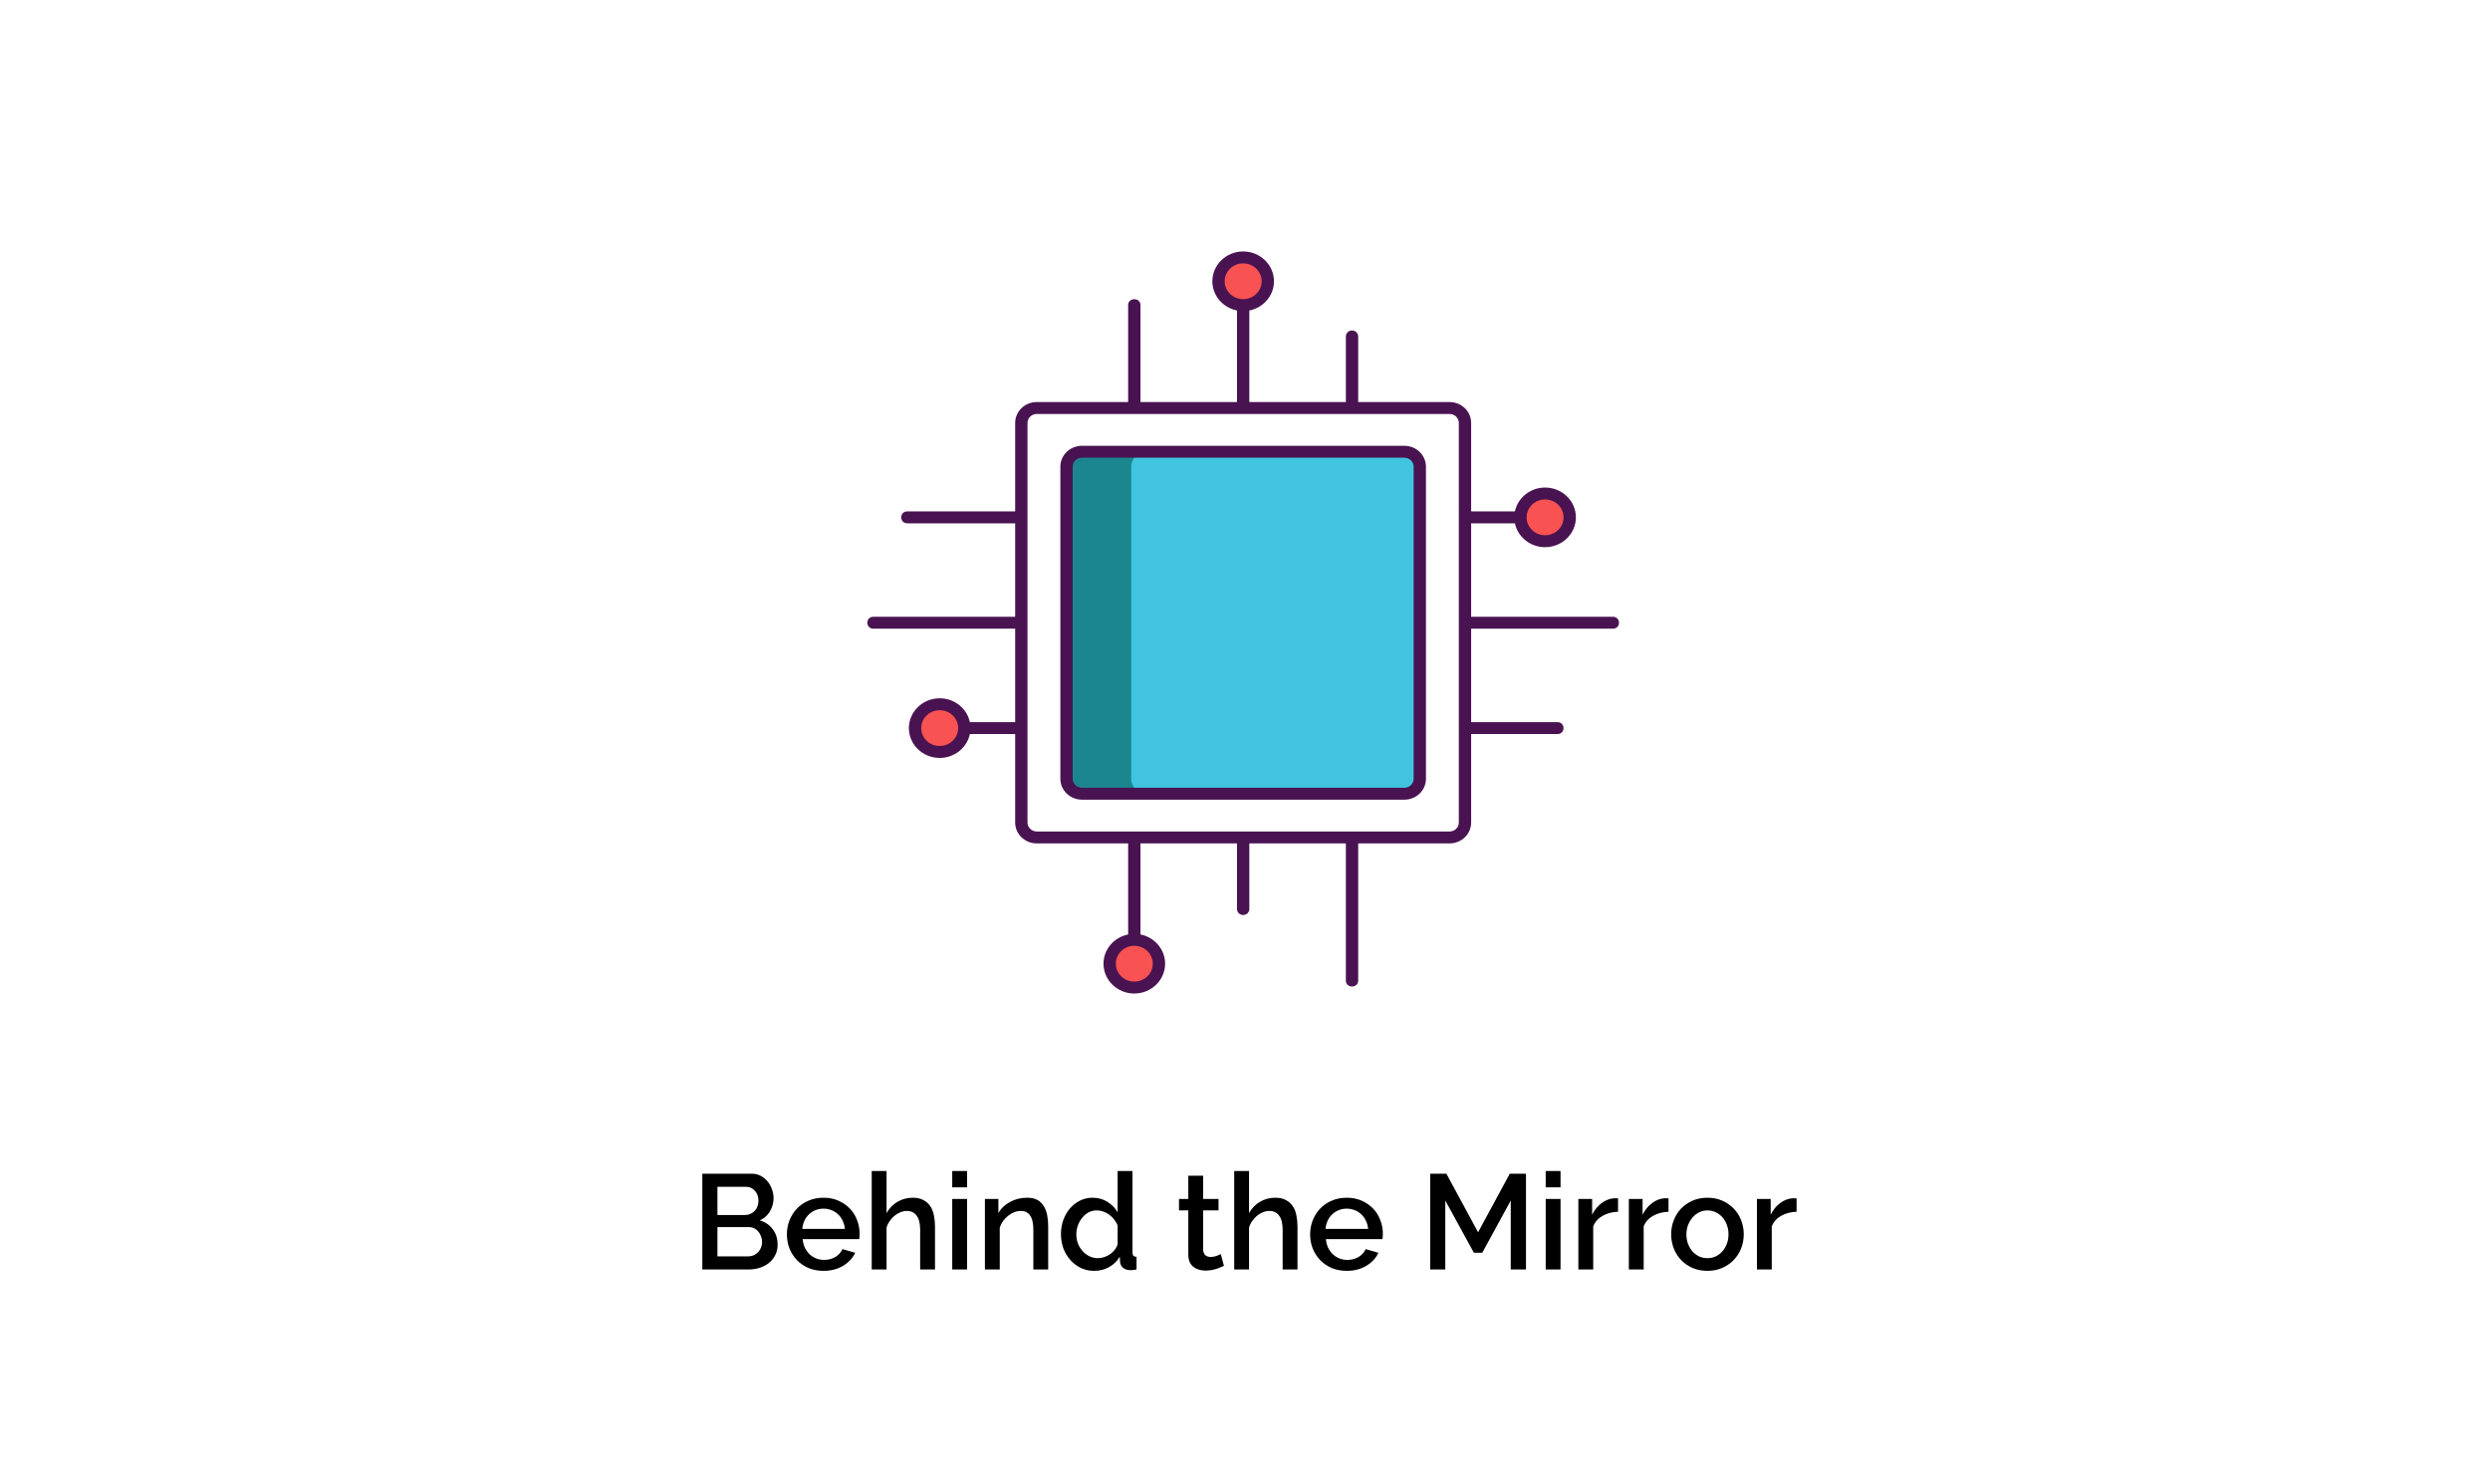 <svg width="406" height="242" viewBox="0 0 406 242" fill="none" xmlns="http://www.w3.org/2000/svg">
<g filter="url(#filter0_d)">
<rect x="4" width="398" height="234" fill="white"/>
</g>
<path d="M126.791 202.974C126.791 203.605 126.659 204.169 126.395 204.668C126.146 205.167 125.801 205.592 125.361 205.944C124.936 206.281 124.43 206.545 123.843 206.736C123.256 206.912 122.633 207 121.973 207H114.515V191.38H122.567C123.11 191.38 123.601 191.497 124.041 191.732C124.481 191.967 124.855 192.275 125.163 192.656C125.471 193.023 125.706 193.448 125.867 193.932C126.043 194.401 126.131 194.878 126.131 195.362C126.131 196.125 125.933 196.843 125.537 197.518C125.156 198.178 124.606 198.669 123.887 198.992C124.782 199.256 125.486 199.74 125.999 200.444C126.527 201.133 126.791 201.977 126.791 202.974ZM124.261 202.512C124.261 202.189 124.202 201.881 124.085 201.588C123.982 201.295 123.836 201.038 123.645 200.818C123.469 200.598 123.249 200.422 122.985 200.29C122.721 200.158 122.435 200.092 122.127 200.092H116.979V204.866H121.973C122.296 204.866 122.596 204.807 122.875 204.69C123.154 204.558 123.396 204.389 123.601 204.184C123.806 203.964 123.968 203.715 124.085 203.436C124.202 203.143 124.261 202.835 124.261 202.512ZM116.979 193.514V198.112H121.511C121.819 198.112 122.098 198.053 122.347 197.936C122.611 197.819 122.838 197.665 123.029 197.474C123.234 197.269 123.388 197.027 123.491 196.748C123.608 196.469 123.667 196.161 123.667 195.824C123.667 195.149 123.476 194.599 123.095 194.174C122.714 193.734 122.23 193.514 121.643 193.514H116.979ZM134.267 207.22C133.372 207.22 132.558 207.066 131.825 206.758C131.091 206.435 130.461 206.003 129.933 205.46C129.419 204.917 129.016 204.287 128.723 203.568C128.444 202.849 128.305 202.087 128.305 201.28C128.305 200.473 128.444 199.711 128.723 198.992C129.016 198.259 129.419 197.621 129.933 197.078C130.461 196.521 131.091 196.088 131.825 195.78C132.558 195.457 133.379 195.296 134.289 195.296C135.183 195.296 135.99 195.457 136.709 195.78C137.442 196.103 138.065 196.535 138.579 197.078C139.092 197.606 139.481 198.229 139.745 198.948C140.023 199.652 140.163 200.393 140.163 201.17C140.163 201.346 140.155 201.515 140.141 201.676C140.126 201.823 140.111 201.947 140.097 202.05H130.879C130.923 202.563 131.04 203.025 131.231 203.436C131.436 203.847 131.693 204.206 132.001 204.514C132.323 204.807 132.683 205.035 133.079 205.196C133.489 205.357 133.915 205.438 134.355 205.438C134.677 205.438 134.993 205.401 135.301 205.328C135.623 205.24 135.917 205.123 136.181 204.976C136.445 204.815 136.679 204.624 136.885 204.404C137.09 204.184 137.251 203.942 137.369 203.678L139.437 204.272C139.041 205.137 138.381 205.849 137.457 206.406C136.547 206.949 135.484 207.22 134.267 207.22ZM137.765 200.378C137.721 199.894 137.596 199.447 137.391 199.036C137.2 198.625 136.951 198.281 136.643 198.002C136.335 197.709 135.975 197.481 135.565 197.32C135.154 197.159 134.721 197.078 134.267 197.078C133.812 197.078 133.379 197.159 132.969 197.32C132.573 197.481 132.221 197.709 131.913 198.002C131.605 198.281 131.355 198.625 131.165 199.036C130.974 199.447 130.857 199.894 130.813 200.378H137.765ZM152.455 207H150.035V200.554C150.035 199.498 149.844 198.721 149.463 198.222C149.096 197.709 148.561 197.452 147.857 197.452C147.519 197.452 147.182 197.518 146.845 197.65C146.507 197.782 146.185 197.973 145.877 198.222C145.583 198.457 145.319 198.743 145.085 199.08C144.85 199.403 144.674 199.762 144.557 200.158V207H142.137V190.94H144.557V197.804C144.997 197.012 145.591 196.396 146.339 195.956C147.101 195.516 147.93 195.296 148.825 195.296C149.543 195.296 150.13 195.428 150.585 195.692C151.054 195.941 151.428 196.279 151.707 196.704C151.985 197.129 152.176 197.628 152.279 198.2C152.396 198.757 152.455 199.351 152.455 199.982V207ZM155.264 207V195.494H157.684V207H155.264ZM155.264 193.602V190.94H157.684V193.602H155.264ZM170.91 207H168.49V200.554C168.49 199.469 168.314 198.684 167.962 198.2C167.624 197.701 167.118 197.452 166.444 197.452C166.092 197.452 165.74 197.518 165.388 197.65C165.036 197.782 164.706 197.973 164.398 198.222C164.09 198.457 163.811 198.743 163.562 199.08C163.327 199.403 163.144 199.762 163.012 200.158V207H160.592V195.494H162.792V197.804C163.232 197.027 163.87 196.418 164.706 195.978C165.542 195.523 166.466 195.296 167.478 195.296C168.167 195.296 168.732 195.421 169.172 195.67C169.612 195.919 169.956 196.264 170.206 196.704C170.47 197.129 170.653 197.628 170.756 198.2C170.858 198.757 170.91 199.351 170.91 199.982V207ZM178.405 207.22C177.627 207.22 176.909 207.066 176.249 206.758C175.589 206.435 175.017 206.003 174.533 205.46C174.049 204.917 173.667 204.287 173.389 203.568C173.125 202.835 172.993 202.05 172.993 201.214C172.993 200.407 173.117 199.652 173.367 198.948C173.631 198.229 173.99 197.599 174.445 197.056C174.914 196.513 175.457 196.088 176.073 195.78C176.703 195.457 177.393 195.296 178.141 195.296C179.065 195.296 179.879 195.523 180.583 195.978C181.287 196.418 181.837 196.983 182.233 197.672V190.94H184.653V204.14C184.653 204.419 184.697 204.617 184.785 204.734C184.887 204.851 185.063 204.917 185.313 204.932V207C185.063 207.044 184.858 207.073 184.697 207.088C184.55 207.103 184.425 207.11 184.323 207.11C183.839 207.11 183.443 206.985 183.135 206.736C182.827 206.487 182.658 206.164 182.629 205.768L182.585 204.91C182.159 205.629 181.58 206.193 180.847 206.604C180.113 207.015 179.299 207.22 178.405 207.22ZM178.999 205.152C179.351 205.152 179.703 205.093 180.055 204.976C180.407 204.859 180.729 204.697 181.023 204.492C181.316 204.287 181.565 204.045 181.771 203.766C181.991 203.487 182.145 203.187 182.233 202.864V199.85C182.101 199.483 181.91 199.146 181.661 198.838C181.426 198.53 181.155 198.266 180.847 198.046C180.539 197.826 180.209 197.657 179.857 197.54C179.519 197.423 179.175 197.364 178.823 197.364C178.339 197.364 177.891 197.474 177.481 197.694C177.085 197.914 176.74 198.207 176.447 198.574C176.153 198.941 175.919 199.359 175.743 199.828C175.581 200.297 175.501 200.781 175.501 201.28C175.501 201.808 175.589 202.307 175.765 202.776C175.955 203.245 176.212 203.656 176.535 204.008C176.857 204.36 177.224 204.639 177.635 204.844C178.06 205.049 178.515 205.152 178.999 205.152ZM199.564 206.406C199.256 206.553 198.831 206.721 198.288 206.912C197.745 207.088 197.166 207.176 196.55 207.176C196.169 207.176 195.809 207.125 195.472 207.022C195.135 206.919 194.834 206.765 194.57 206.56C194.321 206.355 194.123 206.091 193.976 205.768C193.829 205.431 193.756 205.027 193.756 204.558V197.364H192.238V195.494H193.756V191.71H196.176V195.494H198.684V197.364H196.176V203.788C196.205 204.199 196.33 204.499 196.55 204.69C196.785 204.866 197.071 204.954 197.408 204.954C197.745 204.954 198.068 204.895 198.376 204.778C198.684 204.661 198.911 204.565 199.058 204.492L199.564 206.406ZM211.558 207H209.138V200.554C209.138 199.498 208.947 198.721 208.566 198.222C208.199 197.709 207.664 197.452 206.96 197.452C206.623 197.452 206.285 197.518 205.948 197.65C205.611 197.782 205.288 197.973 204.98 198.222C204.687 198.457 204.423 198.743 204.188 199.08C203.953 199.403 203.777 199.762 203.66 200.158V207H201.24V190.94H203.66V197.804C204.1 197.012 204.694 196.396 205.442 195.956C206.205 195.516 207.033 195.296 207.928 195.296C208.647 195.296 209.233 195.428 209.688 195.692C210.157 195.941 210.531 196.279 210.81 196.704C211.089 197.129 211.279 197.628 211.382 198.2C211.499 198.757 211.558 199.351 211.558 199.982V207ZM219.581 207.22C218.686 207.22 217.872 207.066 217.139 206.758C216.406 206.435 215.775 206.003 215.247 205.46C214.734 204.917 214.33 204.287 214.037 203.568C213.758 202.849 213.619 202.087 213.619 201.28C213.619 200.473 213.758 199.711 214.037 198.992C214.33 198.259 214.734 197.621 215.247 197.078C215.775 196.521 216.406 196.088 217.139 195.78C217.872 195.457 218.694 195.296 219.603 195.296C220.498 195.296 221.304 195.457 222.023 195.78C222.756 196.103 223.38 196.535 223.893 197.078C224.406 197.606 224.795 198.229 225.059 198.948C225.338 199.652 225.477 200.393 225.477 201.17C225.477 201.346 225.47 201.515 225.455 201.676C225.44 201.823 225.426 201.947 225.411 202.05H216.193C216.237 202.563 216.354 203.025 216.545 203.436C216.75 203.847 217.007 204.206 217.315 204.514C217.638 204.807 217.997 205.035 218.393 205.196C218.804 205.357 219.229 205.438 219.669 205.438C219.992 205.438 220.307 205.401 220.615 205.328C220.938 205.24 221.231 205.123 221.495 204.976C221.759 204.815 221.994 204.624 222.199 204.404C222.404 204.184 222.566 203.942 222.683 203.678L224.751 204.272C224.355 205.137 223.695 205.849 222.771 206.406C221.862 206.949 220.798 207.22 219.581 207.22ZM223.079 200.378C223.035 199.894 222.91 199.447 222.705 199.036C222.514 198.625 222.265 198.281 221.957 198.002C221.649 197.709 221.29 197.481 220.879 197.32C220.468 197.159 220.036 197.078 219.581 197.078C219.126 197.078 218.694 197.159 218.283 197.32C217.887 197.481 217.535 197.709 217.227 198.002C216.919 198.281 216.67 198.625 216.479 199.036C216.288 199.447 216.171 199.894 216.127 200.378H223.079ZM246.329 207V195.758L241.687 204.272H240.323L235.659 195.758V207H233.195V191.38H235.835L241.005 200.928L246.175 191.38H248.815V207H246.329ZM252.029 207V195.494H254.449V207H252.029ZM252.029 193.602V190.94H254.449V193.602H252.029ZM263.825 197.584C262.887 197.613 262.051 197.833 261.317 198.244C260.599 198.64 260.085 199.212 259.777 199.96V207H257.357V195.494H259.601V198.068C259.997 197.276 260.511 196.645 261.141 196.176C261.787 195.692 262.476 195.428 263.209 195.384C263.356 195.384 263.473 195.384 263.561 195.384C263.664 195.384 263.752 195.391 263.825 195.406V197.584ZM272.054 197.584C271.115 197.613 270.279 197.833 269.546 198.244C268.827 198.64 268.314 199.212 268.006 199.96V207H265.586V195.494H267.83V198.068C268.226 197.276 268.739 196.645 269.37 196.176C270.015 195.692 270.704 195.428 271.438 195.384C271.584 195.384 271.702 195.384 271.79 195.384C271.892 195.384 271.98 195.391 272.054 195.406V197.584ZM278.404 207.22C277.495 207.22 276.674 207.059 275.94 206.736C275.222 206.413 274.606 205.981 274.092 205.438C273.579 204.895 273.183 204.265 272.904 203.546C272.626 202.813 272.486 202.05 272.486 201.258C272.486 200.466 272.626 199.711 272.904 198.992C273.183 198.259 273.579 197.621 274.092 197.078C274.62 196.535 275.244 196.103 275.962 195.78C276.696 195.457 277.51 195.296 278.404 195.296C279.299 195.296 280.106 195.457 280.824 195.78C281.558 196.103 282.181 196.535 282.694 197.078C283.222 197.621 283.626 198.259 283.904 198.992C284.183 199.711 284.322 200.466 284.322 201.258C284.322 202.05 284.183 202.813 283.904 203.546C283.626 204.265 283.222 204.895 282.694 205.438C282.181 205.981 281.558 206.413 280.824 206.736C280.106 207.059 279.299 207.22 278.404 207.22ZM274.972 201.28C274.972 201.837 275.06 202.351 275.236 202.82C275.412 203.289 275.654 203.7 275.962 204.052C276.27 204.389 276.63 204.661 277.04 204.866C277.466 205.057 277.92 205.152 278.404 205.152C278.888 205.152 279.336 205.057 279.746 204.866C280.172 204.661 280.538 204.382 280.846 204.03C281.154 203.678 281.396 203.267 281.572 202.798C281.748 202.329 281.836 201.815 281.836 201.258C281.836 200.715 281.748 200.209 281.572 199.74C281.396 199.256 281.154 198.838 280.846 198.486C280.538 198.134 280.172 197.863 279.746 197.672C279.336 197.467 278.888 197.364 278.404 197.364C277.935 197.364 277.488 197.467 277.062 197.672C276.652 197.877 276.292 198.156 275.984 198.508C275.676 198.86 275.427 199.278 275.236 199.762C275.06 200.231 274.972 200.737 274.972 201.28ZM292.937 197.584C291.998 197.613 291.162 197.833 290.429 198.244C289.71 198.64 289.197 199.212 288.889 199.96V207H286.469V195.494H288.713V198.068C289.109 197.276 289.622 196.645 290.253 196.176C290.898 195.692 291.587 195.428 292.321 195.384C292.467 195.384 292.585 195.384 292.673 195.384C292.775 195.384 292.863 195.391 292.937 195.406V197.584Z" fill="black"/>
<g clip-path="url(#clip0)">
<path d="M236.357 66.528H169.043C167.657 66.528 166.531 67.618 166.531 68.96V134.12C166.531 135.463 167.657 136.551 169.043 136.551H236.357C237.745 136.551 238.869 135.463 238.869 134.12V68.96C238.869 67.618 237.745 66.528 236.357 66.528V66.528Z" fill="white"/>
<path d="M231.5 76.094V126.987C231.5 128.329 230.374 129.418 228.988 129.418H176.412C175.026 129.418 173.901 128.329 173.901 126.987V76.094C173.901 74.751 175.026 73.663 176.412 73.663H228.988C230.374 73.663 231.5 74.751 231.5 76.094Z" fill="#1C868E"/>
<path d="M206.719 45.862C206.719 48.011 204.92 49.752 202.7 49.752C200.481 49.752 198.681 48.011 198.681 45.862C198.681 43.714 200.481 41.972 202.7 41.972C204.92 41.972 206.719 43.714 206.719 45.862Z" fill="#F85252"/>
<path d="M188.97 157.137C188.97 159.287 187.171 161.027 184.951 161.027C182.732 161.027 180.932 159.287 180.932 157.137C180.932 154.989 182.732 153.247 184.951 153.247C187.171 153.247 188.97 154.989 188.97 157.137Z" fill="#F85252"/>
<path d="M157.238 118.722C157.238 120.871 155.438 122.612 153.219 122.612C151 122.612 149.2 120.871 149.2 118.722C149.2 116.574 151 114.832 153.219 114.832C155.438 114.832 157.238 116.574 157.238 118.722Z" fill="#F85252"/>
<path d="M255.949 84.359C255.949 86.507 254.15 88.249 251.93 88.249C249.711 88.249 247.911 86.507 247.911 84.359C247.911 82.211 249.711 80.469 251.93 80.469C254.15 80.469 255.949 82.211 255.949 84.359Z" fill="#F85252"/>
<path d="M231.5 76.094V126.987C231.5 128.329 230.374 129.418 228.988 129.418H186.962C185.575 129.418 184.45 128.329 184.45 126.987V76.094C184.45 74.751 185.575 73.663 186.962 73.663H228.988C230.374 73.663 231.5 74.751 231.5 76.094Z" fill="#40C4DF"/>
<path d="M262.982 100.567H239.874V85.332H247.009C247.475 87.548 249.505 89.222 251.93 89.222C254.7 89.222 256.954 87.04 256.954 84.359C256.954 81.678 254.7 79.496 251.93 79.496C249.505 79.496 247.475 81.17 247.009 83.386H239.874V68.96C239.874 67.083 238.297 65.556 236.357 65.556H221.455V54.858C221.455 54.321 221.004 53.885 220.45 53.885C219.896 53.885 219.445 54.321 219.445 54.858V65.556H203.705V50.628C205.995 50.175 207.724 48.211 207.724 45.863C207.724 43.182 205.47 41 202.7 41C199.93 41 197.677 43.182 197.677 45.863C197.677 48.211 199.405 50.175 201.695 50.628V65.557H185.956V49.753C185.956 48.468 183.947 48.466 183.947 49.753V65.557H169.043C167.104 65.557 165.526 67.084 165.526 68.961V83.386H147.944C146.618 83.386 146.616 85.332 147.944 85.332H165.526V100.567H142.419C141.092 100.567 141.09 102.512 142.419 102.512H165.526V117.749H158.141C157.674 115.533 155.645 113.859 153.219 113.859C150.449 113.859 148.196 116.041 148.196 118.722C148.196 121.403 150.449 123.585 153.219 123.585C155.645 123.585 157.674 121.911 158.141 119.694H165.526V134.12C165.526 135.998 167.104 137.524 169.043 137.524H183.947V152.372C181.657 152.824 179.928 154.79 179.928 157.137C179.928 159.818 182.181 162 184.951 162C187.721 162 189.975 159.818 189.975 157.137C189.975 154.79 188.246 152.824 185.956 152.372V137.524H201.695V148.222C201.695 148.76 202.146 149.195 202.7 149.195C203.256 149.195 203.705 148.76 203.705 148.222V137.524H219.445V159.893C219.445 161.178 221.455 161.179 221.455 159.893V137.524H236.357C238.297 137.524 239.874 135.998 239.874 134.12V119.694H253.94C255.267 119.694 255.269 117.749 253.94 117.749H239.874V102.512H262.982C264.309 102.512 264.311 100.567 262.982 100.567V100.567ZM251.93 81.441C253.592 81.441 254.944 82.75 254.944 84.359C254.944 85.968 253.592 87.277 251.93 87.277C250.268 87.277 248.916 85.968 248.916 84.359C248.916 82.75 250.268 81.441 251.93 81.441ZM153.219 121.639C151.557 121.639 150.205 120.332 150.205 118.722C150.205 117.113 151.557 115.804 153.219 115.804C154.881 115.804 156.233 117.113 156.233 118.722C156.233 120.332 154.881 121.639 153.219 121.639ZM199.686 45.862C199.686 44.253 201.038 42.944 202.7 42.944C204.362 42.944 205.714 44.253 205.714 45.862C205.714 47.472 204.362 48.779 202.7 48.779C201.038 48.779 199.686 47.472 199.686 45.862ZM187.965 157.137C187.965 158.747 186.613 160.055 184.951 160.055C183.289 160.055 181.937 158.747 181.937 157.137C181.937 155.528 183.289 154.22 184.951 154.22C186.613 154.22 187.965 155.528 187.965 157.137ZM237.864 134.12C237.864 134.925 237.188 135.579 236.357 135.579H169.043C168.212 135.579 167.536 134.925 167.536 134.12V68.96C167.536 68.156 168.212 67.501 169.043 67.501H236.357C237.188 67.501 237.864 68.156 237.864 68.96V134.12Z" fill="#491352"/>
<path d="M228.99 72.688H176.411C174.472 72.688 172.895 74.216 172.895 76.092V126.988C172.895 128.866 174.472 130.392 176.411 130.392H228.99C230.93 130.392 232.506 128.866 232.506 126.988V76.092C232.506 74.216 230.929 72.688 228.99 72.688ZM230.497 126.988C230.497 127.793 229.821 128.447 228.99 128.447H176.411C175.58 128.447 174.904 127.793 174.904 126.988V76.092C174.904 75.288 175.58 74.633 176.411 74.633H228.99C229.821 74.633 230.497 75.288 230.497 76.092V126.988Z" fill="#491352"/>
</g>
<defs>
<filter id="filter0_d" x="0" y="0" width="406" height="242" filterUnits="userSpaceOnUse" color-interpolation-filters="sRGB">
<feFlood flood-opacity="0" result="BackgroundImageFix"/>
<feColorMatrix in="SourceAlpha" type="matrix" values="0 0 0 0 0 0 0 0 0 0 0 0 0 0 0 0 0 0 127 0"/>
<feOffset dy="4"/>
<feGaussianBlur stdDeviation="2"/>
<feColorMatrix type="matrix" values="0 0 0 0 0 0 0 0 0 0 0 0 0 0 0 0 0 0 0.25 0"/>
<feBlend mode="normal" in2="BackgroundImageFix" result="effect1_dropShadow"/>
<feBlend mode="normal" in="SourceGraphic" in2="effect1_dropShadow" result="shape"/>
</filter>
<clipPath id="clip0">
<rect width="125" height="121" fill="white" transform="translate(140 41)"/>
</clipPath>
</defs>
</svg>
